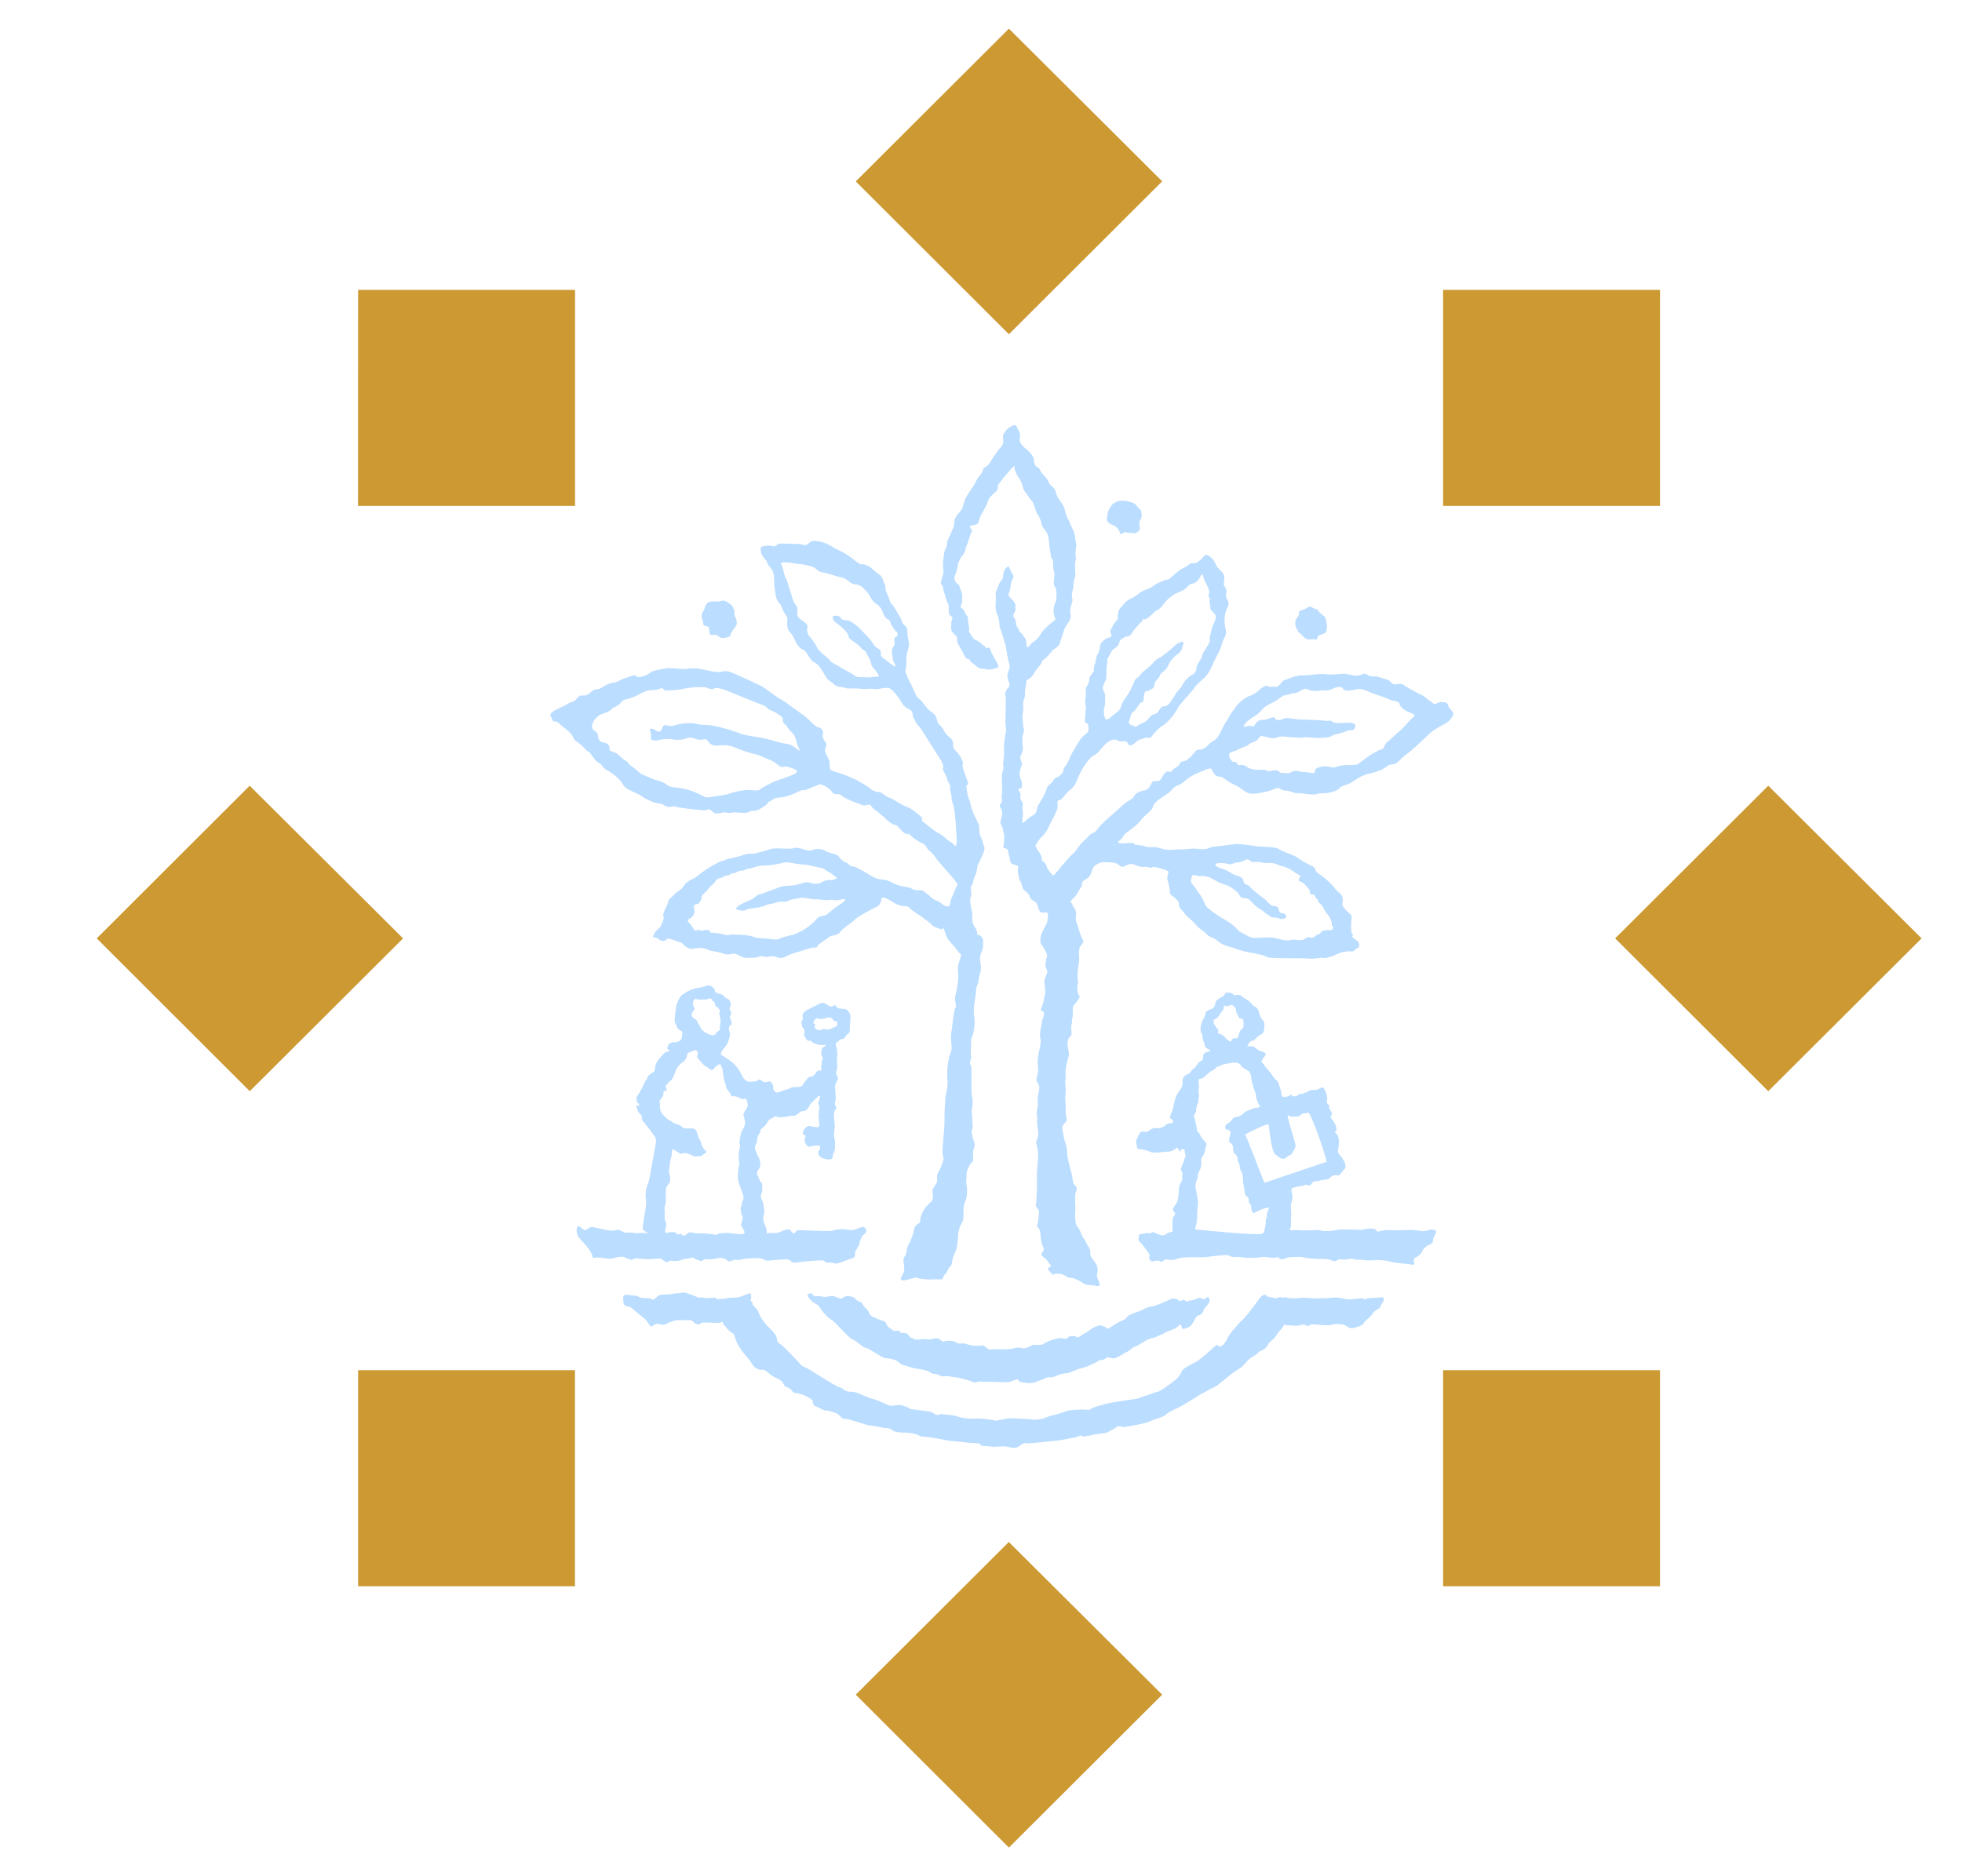 <svg xmlns="http://www.w3.org/2000/svg" width="23" height="22" viewBox="0 0 23 22"><g fill="none"><path fill="#BDF" d="M16.148 15.218c.02-.002.048-.014.067 0 .016.016.004.028 0 .046-.008.016-.023.024-.026.04a.072.072 0 0 1-.037.047.162.162 0 0 0-.07.065c-.018.03-.075.062-.091.094-.018.03-.055.04-.078.047-.023.009-.035.017-.068.017-.035 0-.076-.04-.1-.043-.024-.002-.07-.013-.136.003-.064.017-.216-.012-.24-.003-.027.012-.043.024-.057.012-.015-.012-.045-.014-.075-.003-.027.011-.121-.003-.15 0-.028.003-.022-.027-.035 0-.016.029-.066.077-.094.124-.029.05-.075.06-.091.1a.154.154 0 0 1-.076.07c-.015.006-.023.006-.05.035-.03.027-.075.046-.105.076-.028.027-.059.069-.092.093-.036.023-.115.073-.154.11-.04.037-.08.06-.109.088-.028.025-.105.056-.132.073-.029.016-.091.047-.119.068-.03.02-.139.084-.171.105-.031.019-.14.061-.189.102-.045.043-.15.057-.191.083-.041.025-.276.061-.296.065-.02.003-.03-.006-.06-.009-.028-.003-.042.02-.085.042-.043.022-.06.04-.114.043-.053.002-.146.024-.195.033-.048.01-.044-.009-.056-.009-.012 0-.043.018-.077.024l-.159.03c-.032.007-.355.035-.375.039-.019 0-.053-.014-.078.007a.314.314 0 0 1-.071.042c-.027.01-.106-.011-.13-.014-.027-.003-.117.006-.14.004a1.337 1.337 0 0 0-.127-.01c-.02 0-.023-.03-.044-.03-.021 0-.153-.008-.188-.016-.033-.003-.171-.013-.2-.022a2.16 2.16 0 0 0-.256-.04c-.023.005-.06-.016-.076-.025a.68.68 0 0 0-.128-.022c-.017 0-.129-.002-.15-.021-.023-.015-.06-.038-.075-.033-.015.006-.155-.028-.2-.03-.046-.004-.256-.082-.287-.077-.032.005-.064-.028-.075-.045-.01-.017-.075-.037-.088-.04-.012-.002-.044-.017-.067-.013-.023.002-.097-.043-.128-.055-.03-.01-.02-.052-.034-.07a.458.458 0 0 0-.111-.062.732.732 0 0 0-.105-.023l-.043-.049-.062-.027-.032-.056-.048-.032s-.061-.025-.093-.052c-.03-.03-.07-.054-.083-.054-.011 0-.03.01-.079-.017-.048-.03-.052-.07-.091-.112a1.066 1.066 0 0 1-.1-.128c-.041-.063-.05-.1-.055-.112-.006-.011 0-.044-.04-.065-.04-.02-.068-.07-.091-.09-.022-.02 0-.042-.025-.035-.026.01-.034.01-.072.01-.037 0-.107-.006-.13-.003-.022.003-.025-.01-.051.015-.025.021-.073-.01-.087-.029-.014-.021-.063-.012-.127-.014-.066-.004-.086.005-.129.018-.042.015-.053.03-.083.035-.028.006-.08-.028-.12.005-.041.033-.046 0-.075-.04-.027-.038-.056-.056-.119-.106-.062-.05-.067-.069-.118-.074-.052-.006-.045-.073-.045-.118.022-.035.075-.009.11-.009.033 0 .043 0 .078.017.034.017.06.011.105.014.046.003.048.023.06.017a.236.236 0 0 0 .05-.04c.009-.011.046-.02.068-.02.04.002.08-.002.12-.01.029-.008.053 0 .091-.011.037-.012.103.02.126.027.021.01.027.01.056.023.028.014.057.003.057.003s.048.015.065.011a.664.664 0 0 1 .093-.005c.016.003.016.023.039.017.027-.006.056 0 .1-.012.046-.011.095-.002.13-.011.04-.008.066-.023.112-.04.044-.016.037.004.04.044.002.039-.018.019-.003.039.014.02.019.011.019.033 0 .024.008.015.026.038.017.022.031.025.042.06a.49.49 0 0 0 .066.114c.027.044.073.074.115.128.043.054.026.04.038.079.01.042.002.028.045.06.042.031.079.073.11.104.031.033.115.119.127.136.016.017.062.031.111.061.052.033.31.194.327.196.018.003.037.011.074.038.037.024.056.013.11.022.054.008.159.067.204.076.046.008.164.062.193.077.029.013.083.002.121 0 .037-.004.058.01.086.017.03.005.041.029.076.032.035.002.087.01.12.016.036.004.08.01.104.015.023.006.023.021.055.032.034.01.046-.011.07-.006.021.006.138.009.168.023.033.013.11.028.137.028.026 0 .071.003.101 0 .032-.004.188.014.207.022.014.007.047 0 .073-.006a.95.95 0 0 1 .096-.016c.042-.007.253.007.288.013a.373.373 0 0 0 .158-.028c.045-.02.14-.035.203-.062.061-.03.23-.03.261-.026.03.004.03.006.067-.016.037-.022.111-.037.166-.054.054-.016.334-.054.364-.06.027-.005.061-.025.098-.034.037-.008.11-.042.144-.047.035-.006.218-.145.227-.156a.38.38 0 0 0 .057-.09c.018-.033.122-.083.162-.103.042-.02.2-.164.23-.189.03-.026.02.011.054.007.033-.002.068-.058.08-.084a.538.538 0 0 1 .076-.112c.026-.029.065-.08.11-.12.047-.04.173-.217.197-.248.023-.03.048-.047.072-.04.02.01.012.02.036.023.022.003.025.006.053.011.03.006.035.008.063-.005.028-.014.04.013.053.003.015-.011.04 0 .066.005a.48.48 0 0 0 .123-.002c.048-.006.145.005.191.005.05 0 .153 0 .185-.008a.456.456 0 0 1 .158.015.376.376 0 0 0 .109.001c.028-.001.09-.013.098-.008l.029.012s.032-.015.05-.015c.016 0 .077-.002.096-.005v.002Z"/><path fill="#BDF" d="M11.468 15.78a.374.374 0 0 1-.149-.024c-.02-.008-.06 0-.083-.003-.027-.002-.024-.02-.06-.027a.251.251 0 0 0-.089-.002c-.025.007-.03.015-.059-.011-.028-.026-.062-.022-.1-.012-.037.012-.059-.001-.101 0-.043.003-.105.015-.122-.005-.017-.018-.02.009-.046-.03-.025-.04-.05-.034-.085-.037-.035-.003-.005-.014-.038-.024-.035-.007-.044.013-.079-.014-.033-.025-.05-.03-.061-.056-.013-.025-.003-.034-.06-.052-.055-.017-.06-.024-.09-.037-.03-.014-.034-.01-.052-.042-.018-.035-.009-.032-.054-.073-.046-.044-.01-.046-.065-.069-.053-.023-.045-.038-.067-.049-.023-.011-.075-.023-.107-.009-.03.014-.033.034-.075.014-.044-.019-.068-.025-.102-.019-.034.005-.026.014-.094.003-.067-.013-.077.014-.1-.02-.02-.033-.067-.009-.064.011a.263.263 0 0 0 .076.083c.03.019.051.024.068.054a.518.518 0 0 0 .12.135c.036.017.075.061.11.096.033.034.128.14.161.149.033.008.108.088.152.096.041.01.195.119.225.119.032 0 .063.007.1.017.037.007.08.056.104.062.027.006.123.042.166.045a.59.59 0 0 1 .14.032c.017.008.044.035.07.028.025-.005.07.036.11.029.04-.008.084.007.124.01.042.003.14.032.172.04.031.01.064.032.092.018.028-.014.06 0 .119-.003.06-.002.13.003.172.003.04 0 .065.004.095-.005.03-.01.061-.024.081-.027.023-.002.014.023.029.027.017.002.118.03.176.009.06-.023.106-.038.12-.047a.11.11 0 0 1 .057-.014c.017.003.042 0 .074-.015a.445.445 0 0 1 .13-.034.21.21 0 0 0 .067-.02c.017-.01.038-.015.057-.024.02-.008.074-.016.12-.038.044-.019.085-.035.112-.055.029-.019.046-.014.065-.019.02-.008.054-.03.054-.03s.058.018.083.012c.025-.006.02-.006.066-.03.045-.025.062-.04.076-.043.014-.003.065-.051.098-.064a.18.18 0 0 0 .042-.02l.056-.032c.016-.01.012-.011.053-.031.043-.02.06-.013.094-.03.035-.018.063-.024.104-.049.044-.025.1-.034.135-.06.032-.025.048-.047.056-.025.008.024.006.05.04.038.034-.014.059-.014.086-.052.025-.037.034-.06.047-.081.016-.024.042-.024.057-.035.018-.011.026-.023.028-.04.004-.017.018-.03.034-.053.018-.023.037-.037.04-.064.002-.03-.006-.044-.02-.044-.015 0-.028.012-.04.02-.01.009-.007.009-.024-.003-.018-.01-.033-.014-.058-.003a.305.305 0 0 1-.088.025c-.034.007-.035.02-.056 0-.019-.02-.048.004-.048.004s-.023.005-.033-.011c-.013-.018-.074-.02-.092-.008-.017.01-.066.028-.088.039a.648.648 0 0 1-.156.05c-.04.004-.079.037-.119.051-.04.014-.123.038-.142.063-.02.027-.02.03-.068.05-.049.021-.086.049-.12.069-.034.019-.011.034-.053.014-.043-.02-.07-.06-.174.009a3.977 3.977 0 0 1-.144.091.038.038 0 0 1-.05-.002c-.01-.012-.028.004-.056-.001-.028-.006-.028.036-.063.03-.034-.005-.055-.012-.103 0a.519.519 0 0 0-.153.06c-.033.023-.117.001-.138.019-.017.017-.092.04-.11.03a.17.17 0 0 0-.098.003c-.04.012-.107.012-.156.012-.048 0-.062-.003-.099 0-.038.003-.027.011-.07-.023-.048-.034-.04-.022-.092-.018m-4.074-1.01c.022.006.05-.023.075-.016.025.005.04.003.098.009.055.007.152-.012.177-.004.026.01.03.02.06.036.032.015.035-.02.068-.013a.239.239 0 0 0 .103-.006c.036-.01.045-.013.07-.017.026-.002.09-.024.1-.002.01.02.028.009.05.021.023.014.033.008.05-.006.015-.013.084-.002.117-.01.03-.005.09-.021.119-.008.028.012.032.012.047.028.015.015.04.005.06-.004a.105.105 0 0 1 .059-.006c.025.004.059-.013.1-.015.04-.003.173-.012.2.006.029.019.038.019.082.015.044-.002.198-.019.22-.008.022.008.024.037.067.034.04-.004.319-.038.344-.022.025.015.01.022.043.022.035 0 .056 0 .088.01.031.008.113-.032.16-.048s.038-.009.053-.019c.017-.009.02-.02.02-.052 0-.036.012-.032.024-.058.013-.024.021-.03.026-.055.003-.026.014-.044.025-.072.01-.029.015-.02.047-.056.03-.038-.016-.076-.044-.067-.028.01-.045.017-.082.029-.037.013-.096 0-.13-.004a.399.399 0 0 0-.13.017c-.041.013-.39-.01-.408-.004-.019.006-.015.014-.034.029-.02.015-.04-.008-.05-.03-.009-.02-.082-.003-.122.02-.041.021-.094.01-.126.012s-.032.016-.032-.017c0-.035-.012-.047-.03-.099-.019-.053-.007-.066-.003-.1s.006-.037 0-.078c-.007-.04-.01-.071-.025-.097a.072.072 0 0 1-.004-.07c.01-.023.01-.048.01-.093 0-.042-.02-.034-.028-.058-.01-.025-.016-.041-.025-.057-.011-.015-.013-.05.013-.08.024-.033.019-.09.005-.12-.013-.028-.029-.055-.04-.09-.012-.035-.017-.056.004-.088.018-.03.001-.04.018-.08.015-.041.02-.033.028-.057.006-.025.004-.029.02-.04a.354.354 0 0 0 .052-.052c.018-.027.03-.058.057-.064.025-.006.036-.038.074-.02.04.015.158-.018.183-.013.025.002.037-.013.053-.02.015-.006.028-.038.062-.035.035.004.07-.043.075-.061.007-.02.045-.054.095-.104.05-.05.027.022.015.052-.012.033.008.037.008.068 0 .03-.012.087-.008.113.004.023.004.068.008.099 0 .03-.042.018-.064.018s-.042-.02-.07-.008c-.029.013-.033.023-.05.049-.016.025-.006.055 0 .054.028-.006.02.015.014.043-.007.027.003.056.025.08.021.027.037.009.068.005.03-.004.035-.008.07-.004.034.004.01.01.015.034.003.025-.021.019-.021.04 0 .023.002.038.024.057.022.02.09.038.122.03.032-.01.021-.049.032-.071.009-.02.022-.046.019-.08-.003-.035.005-.057-.007-.095-.013-.037.004-.116.004-.146 0-.032-.01-.085-.01-.11 0-.024-.004-.059.018-.08.023-.024-.002-.041-.006-.063-.003-.022.009-.035.009-.06 0-.025-.003-.08-.006-.119a.13.13 0 0 1 .022-.096c.021-.032.003-.054-.007-.073-.01-.018 0-.04.007-.078.005-.035-.007-.077 0-.115a.403.403 0 0 0-.004-.112c-.003-.022-.016-.042-.01-.06.007-.018.032-.025.039-.037.006-.013.03-.013.044-.017.026-.005.023-.034.054-.056.032-.022.026-.044.026-.073 0-.028.013-.11.006-.144a.104.104 0 0 0-.038-.067c-.015-.012-.05-.014-.074-.016-.027-.002-.035 0-.05-.02-.016-.023-.026-.023-.042-.01-.015.013-.032.005-.05-.004-.015-.01-.012-.01-.044-.026-.03-.016-.064.002-.082.013-.018.007-.012.007-.04.02-.028.013-.05.025-.085.043-.035.018-.062.053-.055.073.005.023.005.044-.01.06-.016.015.003.034.003.034s-.003.036.012.043c.017.006.02.032.017.054-.004.022-.008.024.016.07.026.041.035.023.052.026.015.003.031.03.069.04.036.01.05.017.09.01.041-.007.012.019-.005.028-.02.01-.016.012-.022.048-.006.033-.006.024.004.054.008.033.021.025.005.048-.015.021 0 .023-.009.06-.01.032.006.041-.003.058-.009.016-.023-.004-.04.009-.02.013-.037.048-.05.056-.017.01-.058.01-.073.035-.017.025-.037.041-.05.069-.013.028-.053.03-.09.03-.038 0-.042.003-.07.016-.029.013-.084.025-.119.042-.034.015-.054-.004-.065-.026-.013-.023.002-.042-.02-.075-.022-.034-.034-.025-.057-.018-.022.006-.027.006-.043 0-.016-.007-.035-.04-.059-.023-.026.019-.035.016-.091.021-.057.007-.088-.042-.117-.101a.386.386 0 0 0-.116-.14 1.186 1.186 0 0 0-.102-.067c-.035-.019.01-.065.023-.086.017-.023.035-.041.048-.077.012-.033.025-.064.018-.105-.006-.04-.013-.036-.009-.06.003-.02.016-.02.031-.039.005-.007-.003-.03-.008-.053-.002-.009-.023-.019-.007-.044.015-.027.012-.038 0-.063-.013-.026-.007-.032.004-.051.008-.017-.007-.066-.017-.074-.01-.01-.033-.016-.046-.029-.014-.011-.028-.03-.05-.038-.023-.005-.038-.005-.061-.021-.022-.016 0-.028-.022-.046-.022-.02-.038-.037-.061-.035-.027.003-.114.032-.146.032a.453.453 0 0 0-.16.075c-.039.028-.071.105-.078.153a2.486 2.486 0 0 0-.015.14c-.003.04.012.043.024.077.012.036.023.039.047.053.026.016.019.026.017.05-.003.025-.003.036-.014.054-.01.02-.03.02-.05.03-.017.013-.03-.007-.063.007-.03.012-.036.028-.046.054-.01.025.013.018.02.034.011.016-.026.013-.047.027a.492.492 0 0 0-.08.089c-.014.02-.035.049-.04.1-.006.05-.019.04-.057.067-.038.029-.022.039-.04.06-.019.022-.026.044-.035.06-.008.015-.015.04-.03.062-.017.022-.025.053-.042.066-.015.012-.011.046-.008.07.002.027.025.015.027.04.002.024-.009.01-.025.006s0 .027.007.056c.007.027.018.027.037.054.02.024.015.03.015.052s.023.03.044.063c.023.032.11.135.117.165.009.029-.008.099-.014.136-.008.037-.016.102-.028.152-.01.051-.03.2-.05.243a.338.338 0 0 0-.022.192c.01.05-.025.203-.034.28-.006.074-.015.059.068.111a.292.292 0 0 0-.114-.006c-.043.006-.107-.014-.145-.005-.038.007-.088-.048-.117-.033-.03.015-.096.01-.157-.006a3.915 3.915 0 0 0-.143-.03l-.077.043s-.027-.022-.058-.044c-.03-.024-.045.027-.03.088.014.06.156.147.185.278.05-.01.127 0 .162.007.034.005.075 0 .102-.01.029-.009.104-.017.113-.003.01.013.041.018.063.025m2.244-2.696c-.025.01-.04.009-.064-.004-.011-.014-.03-.022-.023-.033.01-.012.022-.017 0-.028-.017-.009-.013-.025-.003-.04.024-.033.02-.027.037-.027.018 0 .018.007.04.007a.175.175 0 0 0 .068-.014.1.1 0 0 1 .06.004c.023.017.018.042.038.035.017-.007.025.002.027.024.002.024 0 .027-.017.039-.015.01-.015.01-.045.02-.031.014-.02.015-.049.015-.03 0-.045-.01-.069 0m-1.525-.178c.004-.023.004-.019.017-.04.013-.017.02-.01.013-.034-.01-.025-.014-.028-.016-.045 0-.019-.004-.021.006-.04s.015-.024.03-.02c.02.003.035.009.063.007.03-.002.049.003.08-.008.031-.01.035-.006.046.013.01.019.026.02.03.039.004.017.002.03.02.038.017.006.023.024.032.033.006.008.015.022.006.033-.009.009-.005.012-.001.036.002.026.014.046.01.079s-.008.045-.005.071c0 .026-.004.019-.03.043-.028.02-.026.05-.065.04a.213.213 0 0 1-.089-.04c-.03-.02-.033-.028-.046-.051-.011-.024-.016-.035-.029-.048-.012-.012 0-.018-.012-.03-.013-.015-.013-.018-.046-.033-.01-.02-.017-.02-.015-.042m-.36.988c.016-.026.02-.02.026-.046.006-.029-.003-.05.025-.046.027.008.012-.023.01-.029-.018-.04.005-.036.018-.057.023-.037.04-.023.057-.06.015-.037.025-.056.034-.08.01-.026.007-.028.041-.07.035-.042.044-.03.07-.064.024-.036.02-.039.026-.067.008-.027.054-.032.075-.044.024-.012.049 0 .049.034 0 .035-.022.032.009.066.031.033.053.07.09.087.038.019.06.063.089.025.028-.037.041-.037.06-.049.018-.012.021.006.034.032.013.024.007.046.016.086.007.041.007.063.025.104.014.041.002.05.028.078.024.028.03.038.037.06.005.02.036.009.063.015.025.006.031.018.066.029.034.008.043-.023.056.015.011.037.021.051.003.09-.02.04-.048.053-.038.093.01.043.022.076.013.107-.01.032-.025.056-.037.08a.374.374 0 0 0-.024.142c.007.019.012.012-.002.059a.444.444 0 0 0-.003.153c.004.019 0 .029-.006.067a.492.492 0 0 0-.007.143c.007.05.071.184.064.217-.008.031-.017.04-.02.067-.004.028-.02.044-.012.07.008.026-.002.044.014.062.015.02.004.043 0 .068 0 .027-.026.027 0 .07.025.039.057.082-.008.082-.064 0-.114-.01-.134-.013a.547.547 0 0 0-.124.006c-.031.008-.037.022-.057.012a1.025 1.025 0 0 0-.189-.014c-.047.002-.098-.024-.122-.004-.022.02-.04.042-.065.023-.025-.021-.039-.01-.054-.005-.016.007 0-.004-.02-.02-.025-.016-.086-.008-.105 0-.021.005-.02-.01-.023-.017.003-.035.017-.07.011-.098-.008-.027-.02-.04-.015-.096.003-.057-.01-.08.003-.111.012-.03.009-.061.009-.111s-.005-.089.02-.123c.02-.035.027-.022.03-.056.003-.03 0-.06-.01-.087-.009-.022.005-.071.007-.103.003-.032.003-.041.015-.078.013-.038.004-.038.01-.074.007-.038.011-.03.051-.004.041.024.05.04.07.028.024-.012.065-.004.088.01.02.012.064.03.093.023.027-.005.032.007.059-.018.03-.024.057-.024.032-.05a.165.165 0 0 1-.05-.088c-.009-.036-.029-.043-.04-.093-.014-.05-.023-.074-.064-.078-.04-.003-.07.004-.093-.003-.024-.005-.027-.02-.048-.03-.021-.013-.036-.017-.062-.025-.029-.01-.027-.022-.057-.034-.031-.013-.041-.027-.07-.054-.027-.028-.04-.046-.047-.081-.005-.034 0-.066-.005-.081-.007-.015 0-.017.015-.041m.527-5.542c.035.003.04.026.04.063 0 .036.016.048.051.04.037-.008.04.012.07.027.027.016.054.01.09 0 .036-.006.028-.011.044-.046.016-.036.036-.052.056-.085.02-.03.007-.07 0-.09-.01-.02-.017-.028-.017-.068 0-.04-.007-.024-.015-.056-.009-.03-.037-.043-.063-.063-.029-.02-.058-.026-.084-.015-.029.01-.085 0-.117.007-.032.008-.032.008-.052.032-.02.024-.013.04-.027.068-.016.027-.026.032-.027.07.001.036.006.013.015.058.007.042 0 .055.036.057"/><path fill="#BDF" d="M6.9 8.81c.032.033.069.098.097.12.029.023.042.02.062.05.02.032.045.044.084.066a.58.58 0 0 1 .137.118c.026.038.034.053.057.074.023.023.143.066.184.097.042.03.082.045.123.065.038.02.119.02.138.04a.1.1 0 0 0 .09.018c.034-.007.031-.003.068.005.037.01.177.026.217.03.04.003.104.017.13.003.025-.014.048.005.074.028.025.023.082.011.116.003.034-.009.051.014.093.003.043-.012.148.009.185 0 .036-.01.045-.026.084-.022.041.002.137-.058.158-.088.019-.032.042-.023.063-.045.023-.023.084-.023.12-.028a.82.82 0 0 0 .133-.043c.027-.012.077-.043.102-.038.026.006.16-.059.19-.067.032-.009.103.038.126.06.022.02.026.038.048.05.022.012.056-.012.09.023.035.033.226.104.247.11.02.006.025 0 .059-.006.034-.005.029.006.054.035.025.028.045.033.07.056.02.023.065.048.085.074a.312.312 0 0 0 .083.063c.026.011.04.005.056.025.018.018.08.092.103.09.024-.003.032-.003.058.025a.423.423 0 0 0 .12.079c.03.013.054.037.067.067.016.027.052.038.096.104.043.066.221.251.236.283.015.033.035.005.023.029-.01.022-.023.046-.046.107-.025.063-.03.058-.039.11-.01.052-.01.047-.047.043-.038-.005-.063-.048-.109-.063-.047-.012-.075-.051-.114-.08-.038-.028-.052-.051-.11-.045-.056.004-.075-.03-.122-.035a.55.55 0 0 1-.18-.052.264.264 0 0 0-.124-.038.27.27 0 0 1-.113-.038c-.03-.014-.087-.056-.12-.07-.035-.015-.066-.043-.11-.047-.042-.005-.046-.038-.07-.043-.025-.005-.052-.025-.081-.061-.027-.038-.046-.035-.076-.044-.029-.009-.061-.014-.09-.033-.028-.02-.056-.02-.09-.022-.034-.005-.038.013-.09.019-.054.002-.133-.048-.19-.029-.057.018-.213-.01-.28.013-.066.025-.132.038-.171.048-.037.01-.08-.004-.142.019-.062.024-.142.038-.18.047-.038.012-.044.018-.086.029a1.28 1.28 0 0 0-.27.17c-.048.042-.115.047-.158.113-.042.066-.084.066-.113.104-.029.038-.063.043-.07.084-.01.044-.071.134-.058.172.013.037-.01.052-.023.099-.015.046-.051.047-.076.092-.047.09-.011.035.037.073.049.039.082.028.1.005.02-.023.109.023.152.034.042.009.038.037.093.065.058.028.065.009.109.005a.228.228 0 0 1 .125.017c.038.019.1.023.137.033.038.007.076.036.137.02.062-.014.077.01.133.033.059.023.076.005.123.01s.086-.027.124-.015c.038.015.08-.009.13 0 .046.01.05.025.093.015.043-.01.072-.033.115-.046a4.42 4.42 0 0 1 .238-.072c.023-.004.05.009.06-.02.01-.026.11-.08.133-.103.024-.024.099-.015.133-.062.033-.046.14-.109.175-.147.032-.037.227-.136.257-.15.028-.014.042-.042.051-.089.01-.048.104.018.143.043.029.018.06.03.094.037.042.009.067-.005.096.028.027.033.123.085.151.11.03.023.075.051.104.084.03.033.124.056.124.056s.014-.051.032.033c.02.086.092.138.147.215.057.074.044.012.039.065-.007.052-.039.08-.033.169a.64.64 0 0 1-.01.194c-.014.099-.035.115-.02.176.015.061-.005.061-.015.113a3.492 3.492 0 0 0-.023.175c-.01.091-.02.071-.011.183.011.113.001.09-.022.167a.852.852 0 0 0-.023.264.482.482 0 0 1-.015.17c-.015.062-.009.095-.015.152-.004.057-.004.132-.004.198 0 .068-.035.339-.018.378.017.038-.005.083-.027.14-.022.054-.045.067-.042.119.005.052-.001.053-.036.109-.034.055-.009.047-.013.11-.004.065-.018.052-.06.1a.334.334 0 0 0-.087.159c-.003.048.005.043-.04.072-.041.031-.027.065-.055.135-.026.069-.021.059-.046.106-.027.048-.01.074-.039.126-.031.05-.013.072-.01.132.005.06 0 .043-.02.091-.023.048-.023.025-.015.06.045.011.093-.012.128-.02.036-.007.028-.016.064-.005.035.013.08.013.114.016.038.005.1-.003.147 0 .05.005.026-.022.061-.058.035-.036.03-.065.06-.092.032-.028.015-.072.046-.139.033-.068.033-.096.042-.152.008-.056 0-.075.015-.135.017-.06.017-.052.036-.087.021-.035.017-.069.017-.116s0-.087.022-.139c.024-.051.016-.063.02-.119.004-.057-.016-.075-.007-.142.007-.069-.01-.061.028-.14.036-.08.041-.028.048-.075.007-.047 0-.06.003-.108.004-.047.017-.035.017-.075 0-.039-.02-.06-.027-.107-.01-.047-.01-.056 0-.076.007-.02.003-.062 0-.123-.005-.059-.01-.098 0-.14a.287.287 0 0 0 0-.106c-.01-.042-.01-.084-.01-.135v-.207c0-.055-.022-.032-.015-.079.007-.048.02-.04.01-.072-.007-.032 0-.06 0-.117 0-.061-.003-.072.021-.13a.52.52 0 0 0 .018-.202.5.5 0 0 1 0-.155c.006-.06.014-.075.017-.126.004-.053.004-.076.021-.108.016-.032.008-.064.028-.124.02-.059.008-.095.004-.142-.004-.049-.007-.067.015-.115.025-.047.014-.072.018-.111.003-.04-.014-.069-.037-.08-.025-.012-.035-.004-.035-.036s-.025-.06-.04-.087c-.015-.027-.015-.055-.015-.108 0-.05-.01-.067-.018-.119-.007-.05-.012-.06 0-.099.013-.04.004-.054 0-.098-.004-.045.024-.037.028-.08.004-.044.024-.068.036-.108.011-.04.011-.079.024-.103.011-.024.023-.042.042-.089.025-.053.04-.101.025-.12-.016-.022.002-.022-.035-.102-.036-.079-.008-.107-.032-.163-.025-.056-.044-.09-.068-.151-.025-.06-.02-.095-.04-.134-.021-.04-.032-.159-.032-.159s.028-.017.02-.036c-.01-.02-.018-.06-.03-.084-.011-.023-.017-.052-.03-.091-.012-.038.013-.048-.012-.095a.396.396 0 0 0-.075-.107c-.036-.041-.026-.049-.028-.089-.003-.038-.033-.058-.064-.086-.032-.027-.056-.088-.08-.112-.023-.023-.036-.028-.047-.079-.012-.051-.036-.068-.081-.099-.043-.033-.077-.096-.111-.128a.186.186 0 0 1-.067-.091c-.025-.051-.036-.08-.058-.12a.931.931 0 0 1-.05-.115c-.008-.027.014-.051.011-.115a.338.338 0 0 1 .013-.127c.007-.036.024-.064.016-.103-.008-.04-.016-.069-.016-.107 0-.04-.01-.08-.031-.095-.026-.016-.033-.04-.042-.068-.008-.027-.033-.054-.051-.092a.46.46 0 0 0-.065-.094c-.023-.028-.019-.053-.05-.115-.032-.064-.01-.077-.03-.116-.02-.04-.027-.092-.063-.113-.036-.018-.084-.078-.128-.098-.045-.02-.052-.024-.075-.02-.024.004-.08-.043-.108-.067a.929.929 0 0 0-.156-.096c-.04-.016-.128-.073-.169-.087-.038-.016-.13-.035-.159-.02-.027.016-.023.016-.046.035-.025.021-.07-.004-.1-.004l-.22-.006s-.03.007-.052.026c-.025.02-.044-.008-.108 0-.064.01-.072.01-.068.05.004.038.004.047.036.09.032.044.04.04.04.06 0 .019.031.047.05.075.021.028.024.045.03.1.003.056 0 .08.01.146.012.069.013.112.05.15.034.034.031.073.07.13.04.055.021.055.025.123.003.067.015.067.047.107.032.038.045.095.08.142.038.048.06.036.093.076.03.04.016.026.048.072.033.043.036.039.07.059.037.02.084.107.116.16.033.05.06.05.096.086.036.037.08.024.125.04.043.016.102.004.142.008.04.004.104.008.136.004.032-.004.088.008.126 0 .042-.008.07-.015.113-.008.045.008.14.148.156.18.02.032.05.057.085.07.036.017.036.052.04.077.003.023.02.039.03.067.013.028.05.06.073.096l.228.36c.018.032.03.061.023.084-.009.024.007.039.027.08.022.04.017.055.031.083.017.029.028.049.025.08-.004.033.016.06.016.1 0 .039.009.055.023.107.017.052.032.274.037.396.003.125-.033.043-.068.025-.036-.016-.106-.091-.148-.106-.04-.017-.143-.109-.176-.128-.031-.02 0-.052-.028-.067-.026-.017-.098-.089-.15-.105-.051-.015-.183-.104-.219-.114-.037-.011-.103-.073-.124-.068-.021.005-.076-.015-.101-.04-.023-.024-.122-.075-.159-.1a1.894 1.894 0 0 0-.279-.106c-.04-.007-.037-.048-.037-.088 0-.04-.032-.083-.044-.114-.012-.033-.015-.04 0-.08.017-.04-.007-.055-.026-.087-.021-.03-.008-.044-.008-.08 0-.036-.03-.06-.06-.064-.033-.004-.123-.115-.177-.147-.052-.032-.2-.15-.25-.175-.052-.024-.189-.135-.224-.154-.036-.02-.304-.142-.346-.16-.045-.015-.068-.03-.132-.015s-.14-.012-.22-.027a.532.532 0 0 0-.195-.005c-.069.007-.165-.016-.224-.008a1.42 1.42 0 0 0-.171.035c-.015.009-.036.025-.056.037-.02.012-.064.022-.095.032-.033.008-.049-.032-.072-.021-.025.011-.103.03-.137.048-.035.017-.058.032-.093.037a.284.284 0 0 0-.117.044c-.049.029-.049.032-.083.034-.033.002-.063.027-.088.048a.102.102 0 0 1-.084.025c-.032-.003-.054.026-.077.051-.023.026-.077.031-.1.052-.022.018-.138.06-.176.095-.038.036-.01.045.003.084.013.041.031.007.066.034.034.028.07.06.103.086a.238.238 0 0 1 .079.095c.016.037.055.054.084.077.027.022.054.053.084.084m2.96 1.79c-.102.065-.16.133-.185.133-.025 0-.077.016-.088.036a.667.667 0 0 1-.29.192c-.047.006-.085.02-.117.03-.035.013-.05.027-.095.021A2.44 2.44 0 0 0 8.898 11c-.036 0-.084-.027-.124-.03-.04-.003-.084-.011-.114-.01-.029.005-.023-.003-.066-.003-.042 0-.048.016-.092.004-.045-.01-.031-.01-.087-.018-.053-.01-.08-.004-.08-.004l-.02-.025s-.012-.013-.044-.009c-.03.006-.041.013-.07 0-.028-.011-.048.023-.065-.004-.017-.03-.009-.017-.034-.053-.025-.038-.049-.035-.034-.062.014-.024.032-.013.05-.042.02-.028.029-.047.02-.078-.009-.033-.01-.037.004-.055.014-.016.036 0 .056-.027.018-.028.033-.047.028-.063-.008-.014.017-.028.028-.045.012-.017.026-.017.046-.048.02-.03.037-.039.068-.07.03-.032.02-.04.051-.054.03-.015.035-.002.065-.026.031-.023.035.004.072-.023.036-.025.042-.005.083-.03.045-.026.067-.008.094-.026.029-.02.037-.004.1-.027.065-.023.11-.023.179-.026.069-.005.146-.024.183-.033.035-.01.159.023.212.023.056 0 .147.027.201.037.055.007.074.036.119.059.046.023.048.042.073.05.026.007-.002.034-.051.036-.048.003-.07 0-.108.023a.165.165 0 0 1-.13.014.146.146 0 0 0-.11.003.687.687 0 0 1-.162.029c-.04.002-.054 0-.1.016-.039.015-.077.03-.116.043-.054.02-.08.03-.116.04-.037.008-.044.03-.096.059-.054.029-.103.042-.148.073-.045.03-.04.048-.004.053.037.007.052.014.083-.001.031-.019.126-.022.15-.03.025-.008.05-.006.085-.025.037-.02.063-.011.117-.031.053-.02.097-.003.134-.017.037-.013.032-.017.088-.025.056-.009.062-.02.115-.014.055.005.083.019.13.017.042-.003.123.016.154.009.032-.01.092.013.134-.004.041-.017.102-.011 0 .054m.661-3.137c-.022.006-.026.006-.025.042.003.035.003.05-.008.066-.013.014-.02.051-.02.051s-.007.025.003.054c.01.03-.003.044.013.07.015.03.042.085 0 .057-.042-.03-.032-.023-.064-.049-.034-.027-.078-.05-.083-.079-.002-.029.007-.048-.024-.07-.033-.023-.033-.011-.063-.057-.03-.05-.079-.096-.108-.127a.803.803 0 0 0-.11-.105c-.03-.018-.034-.03-.072-.042-.04-.012-.067 0-.087-.025-.019-.027-.026-.033-.075-.033-.05 0-.017.062.013.082.029.018.052.04.074.06.024.02.06.055.07.085.008.028.003.032.044.064.043.032.08.05.104.085.026.034.052.025.066.062.012.034.024.04.04.076.016.035.01.069.04.097.03.03.098.124.036.104-.038 0-.069.01-.128.007-.057-.004-.1.005-.132-.023-.034-.03-.114-.063-.146-.085-.032-.023-.124-.065-.138-.087-.011-.023-.07-.064-.096-.09-.026-.027-.04-.033-.061-.075-.023-.043-.04-.065-.062-.094-.023-.03-.046-.046-.049-.094-.005-.049.022-.046-.019-.088-.042-.041-.092-.049-.096-.104-.004-.054.01-.067-.011-.099-.024-.033-.034-.044-.05-.098-.016-.056-.019-.061-.036-.115-.016-.056-.019-.07-.035-.104-.016-.036-.014-.021-.033-.1-.02-.082-.051-.092.013-.092.066 0 .097.01.149.017a.727.727 0 0 1 .198.042c.033.02.051.055.108.06.055.008.12.037.193.052.07.019.066.021.1.046.026.024.06.04.095.043.038.003.072.028.105.065a.326.326 0 0 1 .065.09c.023.04.053.065.075.078a.19.19 0 0 1 .062.082c.012.03.036.086.062.093.026.006.03.045.049.075.019.028.043.073.057.076.013.004.013.047-.005.053M6.943 8.5c.01-.047.028-.063.064-.1.036-.034.13-.046.156-.079.027-.031.072-.036.104-.07.033-.037.036-.044.092-.056a.635.635 0 0 0 .147-.06.395.395 0 0 1 .088-.037c.04-.011.1-.002.142-.023.045-.02.026.016.07.02a.938.938 0 0 0 .214-.02.977.977 0 0 1 .248-.016c.037.009.068.032.1.016s.076-.004.152.023c.075.03.319.132.398.16.08.027.075.056.119.072.044.017.084.04.12.07.042.037 0 .057.04.088.04.032.028.047.08.095.051.048.055.093.067.14.012.047.06.103.008.067-.05-.036-.075-.063-.146-.071-.073-.008-.184-.052-.281-.068-.096-.016-.21-.032-.263-.056a1.878 1.878 0 0 0-.33-.09c-.064-.008-.115-.004-.163-.017-.053-.012-.062-.008-.12-.008-.061 0-.134.024-.169.032s-.094-.028-.111.011c-.015.04-.028.072-.068.049-.04-.024-.096-.048-.08-.005.016.045.01.076.01.096 0 .02.054.024.086.016a.49.49 0 0 1 .151-.012.33.33 0 0 0 .176-.008c.06-.024.083 0 .14.013.056.011.088-.025.115.019.028.043.072.06.14.049a.352.352 0 0 1 .188.03c.051.02.147.056.207.069.06.01.152.057.207.078.056.023.096.084.14.076.044-.008.047-.004.096.012.048.015.12.043-.008.09-.127.048-.188.065-.223.084-.037.02-.112.055-.14.08-.028.023-.084 0-.148.005a.692.692 0 0 0-.194.038c-.057.02-.133.029-.19.036-.055.008-.094.023-.139-.007a.817.817 0 0 0-.298-.096c-.076 0-.12-.028-.128-.04a.316.316 0 0 0-.073-.035s-.06-.016-.075-.023a1.33 1.33 0 0 0-.089-.037l-.063-.03s-.048-.045-.099-.08c-.052-.037-.04-.052-.085-.076-.042-.025-.059-.056-.1-.081-.04-.023-.087-.023-.079-.05.008-.03-.025-.067-.048-.072-.023-.004-.047-.004-.068-.028-.02-.024-.02-.047-.023-.075-.003-.028-.088-.052-.064-.108m6.104-2.342a.128.128 0 0 1 .078.08c.015.039.01.027.042.01.03-.018.04.003.074 0 .035-.004.048.02.091-.01.042-.027.03-.042.026-.077-.004-.035-.003-.04.014-.072.018-.032.012-.042.008-.082-.003-.037-.031-.042-.054-.074a.1.1 0 0 0-.065-.043c-.027-.005-.042-.018-.081-.018-.037 0-.06-.005-.097.016a.124.124 0 0 0-.065.057c-.016.029-.033.05-.033.087-.001.008-.007.02-.01.051-.002.033.03.058.072.075m2.226 1.3c.043.052.076.038.12.038.048 0 .036.017.051-.019.015-.038.023-.024.067-.044.042-.022.038-.027.042-.064.008-.038-.002-.058-.008-.096-.004-.036-.017-.042-.043-.065-.026-.023-.032-.02-.047-.046-.014-.027-.042-.018-.066-.035-.024-.018-.038-.018-.061-.004-.023.016-.039.02-.066.03-.029.012-.038.014-.035.037.002.023-.006.03-.024.058-.017.029-.019.025-.019.068.009.058.009.032.028.077.021.043.017.013.061.065"/><path fill="#BDF" d="M16.992 8.309c-.021-.041-.014-.072-.066-.075-.053-.003-.053 0-.087.016-.035.017-.04-.011-.074-.03-.033-.02-.062-.052-.104-.074a1.597 1.597 0 0 1-.175-.095c-.051-.034-.059-.037-.11-.028-.053.012-.062-.022-.095-.043-.034-.02-.078-.028-.118-.041-.036-.014-.092 0-.123-.02-.031-.022-.035-.024-.097-.004-.061.022-.125-.014-.185-.014s-.155.014-.209.005c-.055-.011-.23.016-.281.013-.051-.005-.131.027-.188.048-.059.02-.039.023-.08.063-.04.042-.056.014-.103.024-.048.01-.011-.027-.06-.01-.053.018-.066.041-.097.065a.301.301 0 0 1-.105.056.43.43 0 0 0-.165.147c-.04.056-.038.048-.071.109-.035.061-.041.064-.07.12-.026.055-.033.075-.065.113-.03.038-.04.028-.083.065-.04.037-.023.027-.053.047a.117.117 0 0 1-.08.025c-.028 0-.037.026-.069.06-.03.034-.023.025-.058.052-.034.027-.034.018-.066.027-.03.01-.019.035-.055.059-.033.023-.05.03-.067.054-.016.025-.021-.006-.05.004-.032.01-.054.056-.072.088-.022.031-.04.02-.075.024-.034.003-.03.014-.05.052-.021.037-.025.03-.045.047-.02.018-.028.004-.076.024s-.062.034-.068.051c-.006.018-.036.04-.078.065s-.077.062-.118.099c-.042.038-.18.15-.23.218-.053.07-.069.043-.103.083-.035.04-.075.064-.128.137-.05.071-.052.065-.074.085-.047.048-.043.047-.098.109-.056.061-.038.055-.078.092-.042.038-.027.077-.094-.012-.021-.026-.023-.051-.044-.086-.019-.035-.04-.011-.04-.052 0-.041-.02-.058-.052-.11-.029-.051-.026-.033-.007-.07.022-.04.018-.036.06-.08.047-.045.063-.079.085-.124.02-.044.04-.078.07-.14.026-.061.032-.057.03-.105-.004-.048-.007-.051.027-.062.033-.01.066-.078.116-.116.052-.037.072-.085.096-.143a.841.841 0 0 1 .099-.176c.046-.062.056-.068.102-.096.045-.027.093-.104.135-.136.04-.035.09-.05.119-.035.031.013.032.018.075.015.04-.003.043.003.06.034.018.03.063 0 .087-.023.023-.024.036-.028.099-.048s.053.017.083-.017c.03-.034.075-.097.136-.131a.582.582 0 0 0 .172-.201c.035-.062.163-.192.19-.232.027-.042.073-.08.126-.13.055-.053.07-.1.114-.193.045-.093.062-.11.082-.175.021-.064.01-.042.039-.103.032-.062.012-.09.006-.127a.367.367 0 0 1-.003-.115c.004-.048.017-.075.034-.115.018-.042.011-.06-.002-.082-.015-.025-.025-.05-.015-.083.012-.035-.01-.062-.023-.082-.014-.02 0-.044 0-.088 0-.046-.01-.056-.045-.094-.034-.038-.034-.026-.052-.065-.02-.037-.027-.068-.081-.103-.054-.035-.054.005-.102.046-.05.041-.057.037-.093.037-.034 0-.042.027-.098.054-.059.027-.065.038-.135.098-.069.062-.057.032-.107.055-.05.022-.056.015-.124.064-.07.05-.093.03-.177.095-.085.064-.11.05-.165.114-.052.064-.056.057-.067.114-.012.056 0 .016 0 .045 0 .031-.033.039-.062.1-.027.06-.037.034-.02.09.02.057-.024.027-.071.066-.022.02-.05.025-.062.102-.011.076-.026.053-.042.122-.014.069 0 .036-.01.056-.012.02-.009.02-.016.054-.007.034.012.019-.011.054-.023.033-.038.038-.042.08-.005.04-.012.052-.023.072-.012.018-.02.022-.02.06 0 .039.008.053 0 .08a.228.228 0 0 0 0 .101c.008.027-.003.059-.003.096 0 .037-.004.05-.004.05s-.007.022 0 .04c.007.02.03.012.034.028.004.015.011.06.004.08-.007.018-.03.035-.061.06-.03.027-.069.095-.092.133-.022.038-.041.065-.072.138-.03.072-.058.087-.065.117-.007.03 0 .034-.034.064-.034.031-.033.023-.06.039-.028.015-.02.03-.058.064-.039.034-.042.046-.06.099-.02.053-.047.083-.065.121-.02.038-.027.038-.039.092-.011.052-.03.05-.073.079-.042.03-.034.027-.071.061-.04.034-.016-.042-.016-.096 0-.053-.01-.049-.003-.095.007-.044-.011-.044-.024-.08-.01-.034.008-.059-.016-.09-.024-.03 0-.038.012-.034.017.003.021-.031.021-.031l-.005-.05s-.02-.05-.024-.072A.251.251 0 0 1 11.967 9c.014-.031.018-.054 0-.087-.014-.035-.007-.038.014-.087.019-.05.005-.08.005-.117 0-.043-.004-.06.004-.085.009-.032.018-.07.01-.087-.008-.019-.004-.034-.01-.088-.008-.054-.002-.062.003-.114.01-.08-.011-.078.011-.136.023-.057 0-.038.02-.15.018-.11.003-.063.046-.094.043-.029.052-.075.106-.135.054-.062.03-.07.058-.085.027-.015.041-.034.083-.083.042-.05.038-.035.065-.058.026-.021.038-.03.046-.065.008-.033.03-.082.04-.124a.338.338 0 0 1 .055-.106c.023-.034.035-.06.027-.092a.213.213 0 0 1 .008-.11c.011-.042.019-.045.011-.084-.007-.038-.004-.052.008-.102.012-.049.003-.057.012-.098.006-.043.022-.05.017-.074-.004-.02 0-.054-.004-.105-.004-.05.017-.064.009-.11-.009-.046 0-.065.004-.11.005-.046-.01-.069-.013-.118-.004-.05-.022-.08-.037-.11-.014-.03-.03-.076-.042-.094a.311.311 0 0 1-.034-.089c-.004-.025-.004-.026-.022-.069-.02-.042-.047-.064-.073-.116-.026-.055-.016-.071-.046-.1-.03-.03-.043-.033-.058-.072-.015-.039-.056-.072-.08-.102-.022-.031-.016-.05-.05-.066-.034-.015-.038-.068-.042-.099-.003-.03-.052-.086-.088-.113a.283.283 0 0 1-.065-.07c-.014-.024-.014-.043-.007-.082.007-.038-.021-.069-.04-.111-.018-.042-.062-.002-.089.012-.027.015-.048.05-.065.076-.014.025 0 .05-.004.091-.004.042-.025.06-.046.083l-.045.06s-.038.054-.057.089a.173.173 0 0 1-.073.071c-.028.016 0 .023-.045.08-.047.056-.05.08-.084.134-.034.052-.07.105-.089.14-.017.033-.03.098-.044.128a.306.306 0 0 1-.054.066l-.03.053-.011.084s-.038.094-.067.155c-.032.061-.009.036-.009.036s-.003.038-.023.08c-.02.041-.014.049-.022.102a.473.473 0 0 0-.003.135c.006.043-.004.057-.021.118-.015.06-.009.04.008.067.012.027.009.02.012.042.002.023.019.06.025.084a.343.343 0 0 0 .034.094c.009.02.005.04.006.076.003.036-.005.044.028.066.033.023.002.039.002.081 0 .04-.006.038 0 .076.007.04.018.03.041.06.027.03.028.02.028.045 0 .024-.007.022.007.055.015.033.024.044.044.08.02.035.027.058.046.087.02.03.033.004.048.03.013.024.044.041.079.072.036.03.048.027.08.03.033.003.052.013.083.01.028-.002.053-.013.084-.022.028-.008-.005-.059-.024-.094a.541.541 0 0 1-.042-.079c-.022-.035-.013-.049-.03-.06-.016-.011-.031.016-.038.002-.006-.013-.021-.026-.048-.045-.024-.02-.045-.04-.076-.05-.03-.012-.044-.052-.062-.075-.02-.021-.008-.041-.012-.065-.002-.025-.008-.044-.011-.08-.003-.036 0-.051-.014-.063-.015-.01-.017-.041-.044-.073-.028-.033-.038-.023-.024-.05.012-.027.014-.05.013-.108-.003-.058-.02-.061-.03-.107-.012-.046-.029-.02-.054-.07-.024-.053.01-.062.025-.147.018-.085-.002-.033.018-.074a.268.268 0 0 1 .052-.088c.028-.038.02-.052.04-.105.023-.052.028-.084.047-.134.02-.049.025-.033 0-.068-.024-.037.023-.037.06-.044.034-.01.034-.031.045-.071.012-.042.03-.056.057-.112.027-.054.03-.054.042-.095.014-.04.04-.062.08-.098.041-.037.03-.039.035-.059.003-.018-.005-.024.02-.054.028-.03.023-.032.05-.065.026-.028.042-.05.09-.103.05-.052.033-.024.035-.002.01.021.01.033.03.076.025.044.023.03.035.055.012.025.029.05.03.075.004.024.02.058.036.077.017.02.046.065.06.085.017.017.027.024.031.042l.03.089c.016.047.042.057.06.128.013.072.038.075.065.123.027.05.021.066.03.133.008.07.01.075.02.135.008.06.02.03.024.07.003.041 0 .072.011.113.011.04.006.057 0 .121-.006.063.017.059.025.09a.38.38 0 0 1 0 .139c-.008.032-.016.032-.023.07a.2.2 0 0 0 .007.116c.016.038.008.036-.025.063-.033.027-.038.03-.074.065a.329.329 0 0 0-.067.083c-.023.035-.043.053-.057.068-.018.017-.033.013-.071.061-.04.05-.034-.01-.04-.052-.006-.04-.013-.03-.033-.06-.018-.031.004-.015-.025-.033-.026-.02-.018-.031-.039-.061-.019-.03-.014-.027-.023-.065-.004-.04-.017-.048-.023-.059-.01-.01-.011-.027.006-.06.021-.034.01-.027.01-.066.003-.038.003-.028-.012-.048-.007-.023-.028-.037-.05-.06-.015-.021-.022-.021-.01-.06.015-.038.015-.06.02-.092.006-.034.007-.042.02-.061a.053.053 0 0 0 0-.06c-.009-.015-.016-.034-.034-.065-.01-.03-.014-.032-.04-.01-.021.022-.031.038-.036.085-.004.047-.004.04-.028.071-.023.03-.025.052-.046.099-.022.046-.012.043-.012.099 0 .055 0 .043-.003.09-.002.046.005.044.01.08.007.035.018.019.023.06.006.042.013.052.013.088 0 .035.015.044.032.104.016.061.02.072.036.121.012.05.021.124.031.168.008.044.017.054.02.09 0 .035-.008.03-.02.077-.017.047 0 .038.002.077.004.038.015.021.015.063 0 .042-.017.017-.04.074-.023.057-.002.04-.002.085 0 .045-.003.234-.005.263-.003.042.017.114.005.135a.986.986 0 0 0-.021.238c.004.04-.014.122-.01.155a.114.114 0 0 1-.008.071c-.01.027-.005.033-.007.068-.003.037.007.168.002.193-.005.025-.01.025-.002.056.005.03.001.027-.018.062-.02.036.008.033.018.077.008.044.001.058-.013.11-.014.053.02.064.024.105.001.041.024.057.017.103-.007.047 0 .064-.012.096-.01.034.054.017.057.058.004.043.018.063.023.107.006.044.02.042.066.058.046.017.025.01.025.051 0 .042.002.042.013.095.008.052.009.02.023.057.015.035.012.039.023.07.01.029.053.035.078.09.023.054.02.034.054.06.033.023.033.027.048.076.013.05.033.06.069.058.034-.002.05-.016.043.06-.009.077-.013.062-.049.137-.036.077-.032.069-.038.118-.006.05.017.056.057.13.038.073.015.058.01.117-.008.062-.015.054.005.1.018.043.01.033-.013.096-.02.063-.011.055-.007.111.002.06.015.04-.004.117-.015.077-.015.074-.035.13-.02.055.008.018.026.055.015.035-.013.051-.023.123-.01.072-.016.066-.02.132-.002.065.013.048.006.108-.006.062-.017.075-.024.128a.434.434 0 0 0-.006.145c.006.077-.006.074-.014.122-.008.051-.004.035.014.073.02.038.02.046.006.115-.014.068-.006.057-.01.099-.001.04.009.033-.007.1-.012.065.008.068.003.106-.005.04-.005.039.005.106.011.07.008.086-.01.136-.016.048-.004.035.01.12.015.086-.014.203-.01.339.002.133 0 .117-.004.197-.002.078 0 .052-.006.093-.009.04.006.033.023.061.018.027.012.041.006.096-.005.053 0 .034-.013.083-.014.046.014.021.028.076.015.055.005.068.019.128.013.06.013.047.025.072.011.024.004.026-.018.06-.018.034-.002.03.037.067.038.034.023.03.053.064.03.035.011.022 0 .036-.012.014-.033.014-.015.035.02.023.028.028.052.057.032-.022.055-.012.07-.012.019 0 .043 0 .085.028.04.029.042.011.088.024a.44.44 0 0 1 .12.062c.02.017.092.017.148.027.054.01.041-.024.017-.079-.024-.054.003-.068-.004-.123-.007-.054-.02-.057-.052-.106-.036-.047-.032-.051-.032-.081 0-.031 0-.037-.024-.073-.024-.033-.024-.058-.053-.092-.028-.034-.028-.075-.064-.126-.039-.052-.029-.055-.035-.1-.006-.045 0-.061 0-.134 0-.07-.01-.14.006-.188.02-.047.008-.06-.012-.078-.022-.017-.022-.058-.035-.123-.014-.065-.021-.07-.037-.146-.018-.075-.014-.058-.018-.11a.398.398 0 0 0-.027-.136c-.017-.052-.015-.079-.027-.13-.014-.052.008-.061.035-.093.026-.03.007-.052.003-.1-.003-.048 0-.085-.003-.135a.37.37 0 0 1 0-.093.5.5 0 0 0 0-.096.424.424 0 0 1 0-.1c.003-.05-.004-.044.003-.099.008-.054.01-.071.027-.125.017-.056.008-.07-.004-.146-.009-.073.009-.088.024-.108.018-.021.025-.021.018-.08-.008-.057.01-.061.007-.1-.003-.035.017-.053.01-.121-.006-.07.018-.072.053-.12.034-.048.03-.058.016-.076-.012-.016-.013-.037-.016-.082-.003-.045.017-.045.006-.092-.009-.05 0-.051 0-.104 0-.051.008-.037.013-.102.008-.065-.002-.075 0-.119.004-.046.01-.066.04-.096.026-.03 0-.051-.022-.107-.02-.054-.02-.075-.044-.136-.024-.061 0-.072-.008-.12-.006-.048-.019-.043-.043-.096-.025-.05-.034-.026.009-.071.047-.045.055-.075.086-.124.032-.046.01-.03.018-.057.007-.028.037-.037.069-.062.03-.025.037-.051.054-.099.018-.046.028-.046.076-.071.047-.024.058-.011.113-.011s.088.003.127.036c.037.03.048.011.09-.005.041-.018.066-.014.104.004a.216.216 0 0 0 .11.017c.052 0 .05.02.081.006.03-.014.12.02.161.034.042.015.028.017.018.064-.012.05.01.063.012.098.004.033.02.046.014.086-.002.043.036.056.056.073.02.016.053.044.053.086 0 .041.043.065.064.098.02.035.09.081.134.135.044.054.083.064.116.101.035.04.062.041.097.06.034.016.069.058.113.073.044.018.086.029.126.041.041.016.135.043.18.05a.883.883 0 0 1 .102.02c.025.007.076.014.096.033.02.02.437.01.49.018.057.007.145-.015.173-.008.027.008.109-.02.134-.032a.415.415 0 0 1 .178-.046c.05.008.046-.007.069-.027.025-.02.03.003.038-.034.007-.038-.013-.058-.057-.088-.048-.032 0-.028-.022-.056-.021-.027-.01-.033-.014-.07-.002-.039 0-.05.004-.104.004-.054-.006-.048-.037-.075a.296.296 0 0 1-.06-.07c-.023-.033 0-.036-.006-.091-.007-.055-.03-.058-.065-.092-.034-.034-.034-.048-.083-.093a1.045 1.045 0 0 0-.147-.119c-.026-.015-.023-.069-.075-.086-.051-.018-.155-.089-.182-.106-.028-.018-.16-.06-.202-.09-.042-.026-.203-.023-.251-.029-.047-.007-.205-.034-.271-.025-.065.01-.08.008-.127.017-.048.01-.106.003-.171.03-.066.028-.136-.004-.212.007-.072.01-.152.004-.188.01a.371.371 0 0 1-.127-.006c-.03-.006-.078-.03-.133-.024-.055.008-.108-.02-.128-.02-.018 0-.061-.01-.076-.01-.013 0 .027-.027-.085-.017-.113.01-.131-.01-.092-.031.037-.021.04-.064.086-.096a.861.861 0 0 0 .128-.102c.042-.046.052-.065.08-.089a.849.849 0 0 0 .09-.088c.006-.014.006-.044.046-.08.036-.033.107-.075.143-.102.033-.027.067-.074.105-.088a.213.213 0 0 0 .084-.052.673.673 0 0 1 .201-.113c.138-.061.103-.031.142.023.038.055.068.024.113.055.044.031.087.063.137.083.05.02.092.065.144.089.052.024.125.007.191-.007a.484.484 0 0 0 .133-.041c.055-.023.067.024.124.024.053 0 .1.033.138.03.036-.002.112.011.166.015.056.003.087-.017.12-.014.029.002.145-.01.19-.047.043-.04.032-.028.102-.055.072-.028.084-.049.158-.09.076-.04.158-.046.234-.078.077-.03.084-.068.144-.07.063-.004.079-.056.168-.121.09-.064.252-.232.3-.267.047-.033.087-.054.143-.085.056-.031.066-.052.094-.094.027-.04-.01-.046-.028-.088m-4.06-.285c.018-.05.029-.039.029-.108 0-.068 0-.064.008-.127.009-.063-.011-.034.02-.09.032-.054.032-.071.067-.094.035-.023.05-.043.055-.067.006-.023.016-.04.06-.062.041-.024.056.001.09-.05.03-.052.029-.042.069-.088.039-.05.046-.039.059-.068.009-.028.007.015.053-.019.046-.036.053-.044.082-.073.027-.029.054-.017.106-.09a.42.42 0 0 1 .163-.135c.057-.028.069-.02.119-.073.045-.051.057-.018.106-.058.05-.041.06-.125.078-.062.018.063.02.05.043.102.024.051.032.069.026.091-.006.024-.012.04.009.07.02.028-.017-.015 0 .063s-.02.03.061.121c.028.031-.015.104-.03.14-.014.039-.017.08-.031.12-.015.039.017.02-.004.061-.02.045-.023.048-.045.083-.023.034-.039.057-.043.088-.007.032-.052.08-.062.116-.008.035.004.038-.025.078-.028.04-.003-.003-.052.037a.262.262 0 0 0-.088.1c-.029.051-.046.059-.072.093-.026.035-.026.045-.04.065-.016.015-.016.036-.056.074-.039.038-.054.005-.088.042-.037.04-.027.06-.07.07-.044.012-.049.026-.074.055-.028.03-.028.03-.058.044a.512.512 0 0 0-.067.035c-.015.007-.019.028-.039.01-.02-.016-.026-.002-.053-.023-.025-.018-.011-.033 0-.07.012-.039.01-.059.036-.075.027-.018.028-.027.053-.061.022-.035.034-.052.048-.052.015 0 .017-.012.022-.037a.326.326 0 0 1 .013-.078c.007-.016.007-.007.045-.023.037-.018.06-.027.065-.044.007-.017 0-.026.007-.046.004-.02.049-.052.057-.078.009-.025.009-.022.034-.046.027-.023.052-.044.067-.078a.251.251 0 0 1 .054-.083c.03-.038.054-.046.076-.069.018-.024.025-.016.036-.062.01-.045.035-.086-.028-.058-.064.03-.08.06-.114.087-.037.026-.093.08-.123.091a.241.241 0 0 0-.08.065c-.038.04-.062.058-.105.093-.043.035-.05.06-.07.074-.027.015-.038.03-.057.081a.767.767 0 0 1-.093.165c-.035.046-.04.074-.048.098-.01.023-.016.042-.068.08-.052.038-.09.088-.12.06-.007-.032-.01-.04-.014-.074-.003-.035.004-.05.01-.075.005-.025.004-.02.005-.084.004-.064-.005-.06-.018-.094-.011-.036-.014-.03.003-.078m1.035 2.242c.033-.012.054.008.09.008a.29.29 0 0 1 .097.01c.03.008.045.021.093.046a.53.53 0 0 0 .11.046c.036.012.066.03.094.05.027.022.055.041.075.08.023.038.069.019.1.038.03.022.066.066.1.093.032.027.057.031.087.06.03.031.056.034.071.051.017.018.052.01.086.018.033.01.053.021.087.003.034-.018-.006-.063-.03-.06-.023.002-.03 0-.046-.042-.014-.041-.02-.038-.06-.041-.039-.004-.075-.06-.108-.085a3.954 3.954 0 0 1-.127-.099c-.038-.034-.06-.066-.084-.069-.024-.003-.033-.034-.037-.054-.003-.02-.04-.045-.078-.05-.035-.008-.091-.055-.166-.08-.076-.022-.112-.056-.051-.065.061-.008.106.007.133.011.027.008.042-.013.09-.02a.2.2 0 0 0 .09-.026.051.051 0 0 1 .07.011c.011.016.058.006.094.009.037.003.07.018.102.013a.226.226 0 0 1 .126.021c.04.017.07.017.116.039.044.02.083.056.123.075.04.017.009.032.004.056-.007.025.008.016.042.037.032.02.054.054.068.069.015.015.019.018.019.048 0 .03.037.018.048.026.012.009.022.037.022.037s.026.021.03.042c.003.02.02.02.04.047.024.03.026.046.043.074.018.027.04.042.05.066.01.025.025.05.025.087 0 .036.033.01.013.043-.02.034-.029.013-.07.02-.046.008-.053-.003-.07.024-.017.026-.022.017-.047.03-.024.014-.044.043-.071.034-.027-.007-.027-.013-.056.003-.028.019-.02.019-.062.025-.04.006-.074-.015-.123 0-.047.013-.119-.01-.183-.025-.065-.011-.17-.003-.228 0-.058.006-.123-.046-.164-.064-.04-.017-.04-.04-.105-.09-.065-.05-.113-.073-.169-.11a.954.954 0 0 1-.13-.098c-.02-.024-.032-.059-.056-.105-.024-.048-.048-.068-.065-.098-.018-.032-.041-.052-.059-.08-.015-.026 0-.06.009-.088m2.545-1.814c-.046.053-.07.084-.116.122-.046.038-.106.099-.135.121-.03.022-.043.057-.053.077-.008.02-.025.009-.069.034-.042.026-.073.038-.112.068-.04.027-.061.045-.095.068-.032.024-.023.026-.09.029-.067.002-.101-.003-.163.015-.061.017-.048.02-.11.005-.058-.014-.157.007-.162.041-.001.035-.019.037-.044.032-.027-.007-.116-.011-.154-.021a.101.101 0 0 0-.084.014c-.02.014-.057.01-.093.007-.034-.003-.028.003-.054-.021-.029-.023-.076-.003-.11 0-.035.004-.024-.02-.082-.017a.35.35 0 0 1-.144-.014c-.037-.014-.054-.046-.105-.041-.048.006-.034-.008-.056-.03-.025-.02-.036.007-.056-.024-.02-.033-.035-.052-.024-.077.013-.028.054-.022.097-.047.042-.027.106-.036.135-.066.03-.027.07-.02.098-.055.03-.034.037-.038.037-.038s.004-.008.047.004c.043.01.104.03.148.01.042-.02.087-.008.134-.005.045.002.126.014.169.005.044-.008.157.011.199.006.046-.006.096 0 .136-.023.042-.024.055-.017.092-.03.039-.01.06-.019.1-.034.042-.013.055.012.08-.032.02-.044-.01-.063-.1-.059-.091.002-.128.014-.163-.013-.034-.025-.034-.002-.1-.012-.067-.007-.103-.007-.177-.01s-.125-.003-.183-.012c-.057-.008-.096-.014-.122.003-.03.017-.06.011-.079.009-.015-.003-.002-.042-.056-.024-.053.018-.048.021-.088.024-.042.003-.063.005-.089.035-.02.029-.028.056-.057.039-.028-.017-.121.04-.078-.02.018-.022.03-.039.073-.068.043-.03.08-.047.124-.098.044-.052.078-.062.133-.091.056-.029.056-.035.095-.062.04-.03.056-.019.108-.037.053-.02.047 0 .1-.027.055-.027.072-.046.108-.027.038.021.097.02.142.013.047-.006.099.006.147-.02.05-.028.112-.03.125 0 .011.028.078.026.145.007.067-.016.126.013.177.036.048.022.156.05.202.074.046.024.088.022.12.038.03.017 0 .024.043.066.043.044.109.058.138.078.03.02 0 .022-.046.074"/><path fill="#BDF" d="M16.512 14.422c-.089.005-.17.002-.224.002a.344.344 0 0 0-.119.014c-.034.01-.034-.014-.047-.024a.256.256 0 0 0-.118-.002c-.032.008-.049.008-.087.008-.038 0-.1-.006-.146-.003-.042.002-.058-.005-.113.008a.514.514 0 0 1-.147.008c-.036-.002-.05-.016-.082-.01-.03.004-.125.004-.15.004-.028 0-.085-.007-.12-.003-.035.007-.042.003-.03-.029.01-.032.003-.015.005-.092.002-.078.005-.05 0-.12-.004-.069 0-.061.01-.103.011-.042.01-.045-.002-.103-.01-.058.02-.05.048-.057.03-.008.037-.01.065-.013.03-.002.034-.014.058-.014s.039.02.056-.006c.019-.027.032-.036.058-.036.027 0 .076-.018.1-.018.023 0 .052-.006.069-.027.018-.022.047-.03.08-.023.033.004.046-.032.077-.065.028-.03.022-.041.015-.074a.326.326 0 0 0-.062-.101c-.041-.047-.013-.061-.013-.111s.01-.03 0-.073c-.007-.046-.013-.051-.037-.077-.023-.027.016-.012.012-.036-.003-.023-.003-.043-.025-.079-.022-.037-.026-.037-.039-.055-.013-.02.005-.016.007-.049.003-.032-.01-.034-.027-.063-.015-.028.017-.023-.013-.048-.027-.026-.016-.04-.013-.061.003-.022-.003-.038-.009-.062-.006-.023-.025-.069-.042-.077-.02-.007-.03.013-.062.023-.033.012-.056 0-.092.012-.034.01-.021.021-.034.023-.014.004-.027 0-.046.013-.018.016-.038-.009-.052.012-.018.021-.033.018-.055.021-.021.003-.027-.034-.042-.016-.016.019-.034.017-.069.022-.036.005-.029-.032-.037-.064-.01-.032-.016-.056-.029-.092-.013-.039-.04-.046-.06-.077-.024-.033-.047-.067-.082-.105-.035-.036-.023-.043-.052-.063-.03-.023.062-.092.04-.11-.043-.033-.055-.012-.11-.058-.024-.023-.059-.025-.08-.026-.023-.002-.03.014-.019-.009.015-.02.023-.052.052-.052.03 0 .057-.054.094-.07.037-.016.048-.04.05-.103.003-.063-.014-.061-.037-.094-.021-.036-.02-.046-.031-.083-.014-.037-.025-.043-.048-.055-.024-.01-.03-.031-.059-.057-.03-.027-.057-.035-.083-.056-.022-.021-.042-.027-.078-.02-.033.01-.021-.016-.048-.022-.026-.008-.072-.017-.082.013-.012.03-.038.027-.075.058-.039.032-.024.027-.04.072-.016.046-.046.038-.074.056-.03.019-.031.017-.04.061-.012.043-.019.028-.034.073-.018.05-.02.052-.018.105.004.053.018.019.021.068.002.052.017.058.025.096.009.04.024.045.058.061.035.02-.033.02-.054.038-.021.019-.021.024-.021.052 0 .03-.008.03-.032.046-.025.016-.025.016-.046.05-.02.034-.037.029-.063.066-.027.038-.04.03-.064.046s-.029.035-.037.063c-.004.028.01.021-.004.064-.013.042-.035.045-.064.11-.03.063-.034.125-.048.17-.015.044-.021.042-.028.077-.01.034.018.017.03.05.014.03-.017.028-.03.03-.016.005-.031 0-.064.03a.128.128 0 0 1-.098.027c-.018-.007-.05.004-.073.02-.023.018-.044.03-.077.022-.033-.01-.047.015-.073.073-.028.056-.01.053-.006.096.004.042.033.033.07.04.038.005.066.023.106.033.038.011.152-.01.184-.008a.15.15 0 0 0 .097-.038c.022-.02.018-.005.041.026.023.03.013-.028.04-.02.029.008.018.015.029.06.013.045-.006.033-.014.073-.007.04-.017.036-.025.068-.01.032-.022.023 0 .067.023.046-.003.013.004.06.004.029-.002.042-.019.073-.02.035-.02.05-.022.1-.003.05-.004.036-.008.08-.004.042-.024.06-.045.095-.018.034-.025.022 0 .062.03.04-.009.037-.016.074a.548.548 0 0 0 0 .155c-.037.013-.048.009-.085.035-.037.024-.073.002-.101-.007-.03-.008-.034-.028-.055-.016-.02.01-.039.013-.05.008-.014-.005-.057.008-.083.012-.027.003-.025.015-.028.052-.008.037.019.037.03.054.014.018.03.034.051.065.025.03.025.036.04.057.017.02.003.033.003.048 0 .014.002.02.02.034l.008.012s.071-.018.09-.01c.015.01.017.024.047 0 .028-.022.036-.016.085-.01.048.005.065-.012.117-.023.05-.011.184-.008.234-.008.052 0 .074-.003.142-.012.069-.008.13-.014.162-.014s.026.011.066.02c.04.009.049-.004.117.007.067.007.136.01.21 0 .074-.013.136.013.187.002.05-.013.022.005.056.019.033.014.054-.02.105-.022.05-.003.125-.01.17.003a.966.966 0 0 0 .167.016c.055.003.074 0 .117.006.043.005.034.017.068.02.036.002.033-.017.062-.02.031-.003.03.003.057.003.028 0 .082-.018.112-.006.026.011.056.003.098.008.042.006.12.01.163.003a.646.646 0 0 1 .186.023c.053.014.168.018.217.028.048.01.05-.005.043-.025-.008-.017-.004-.027.002-.043.009-.015.024-.013.05-.034.027-.023.032-.027.04-.043a.105.105 0 0 1 .03-.048c.01-.009.033-.03.067-.043.035-.014.027-.018.032-.046.004-.027.015-.045.034-.086.018-.039-.044-.051-.098-.03-.058.02-.134-.011-.222-.006Zm-2.276-2.466c.01-.009.03-.017.035-.023a.637.637 0 0 0 .033-.045.134.134 0 0 1 .023-.031.072.072 0 0 0 .018-.037c.004-.016-.002-.032.012-.03.013.004.02.014.041.006.022-.01.028-.013.042-.01.016.002.021.006.034.023.014.016.015.023.015.037a.11.11 0 0 0 .019.052c.015.019.015.047.035.044.019-.002.02-.004.03.022.008.027.005.032.005.052 0 .024-.003.037-.016.047-.012.01-.023.015-.028.035-.01.02-.01.038-.019.053-.01.015-.009.027-.027.023-.02-.004-.037.002-.046.017-.008.014-.012.03-.035.015-.024-.015-.035-.03-.05-.046a.133.133 0 0 0-.052-.035c-.017-.008-.034-.005-.027-.025.005-.023.006-.027-.012-.043-.021-.017-.008-.025-.023-.034-.008-.01-.013-.014-.015-.032-.004-.017-.004-.028.008-.036m.607 2.335c-.011.032 0 .046-.01.082-.007.037-.005.058-.028.09-.023.035-.775-.046-.797-.046a.59.59 0 0 0 .027-.148c0-.026-.004-.04.004-.106.008-.07.008-.064-.002-.115-.012-.05-.005-.056-.017-.099-.012-.042-.004-.065.005-.1.01-.033.02-.03.017-.052-.003-.023.003-.038.021-.073a.182.182 0 0 0 .019-.1c-.003-.04 0-.04.026-.081.025-.042.013-.065.03-.101.017-.037-.007-.047-.034-.077-.03-.032-.035-.069-.059-.09-.023-.023-.013-.04-.013-.04l-.012-.045-.012-.061c-.002-.015-.017-.036-.01-.052.004-.017.022-.023.024-.051.003-.027.003-.054.017-.081.014-.03.006-.035.014-.081.01-.045-.008-.035-.002-.08a.257.257 0 0 0 0-.095c-.006-.037.002-.034.034-.042.031-.008.04-.031.07-.053.03-.023.03-.029.063-.043.03-.013.027-.037.07-.048.04-.011.045-.026.086-.028.04-.004.06-.016.11-.014.053.002.056.028.071.045.014.016.046.033.074.049.029.013.033.046.042.095.003.048.013.058.024.104.012.046.025.054.03.096a.22.22 0 0 0 .032.1c.023.039.023.022 0 .034-.022.01-.045.002-.099.028-.055.024-.057.019-.085.047-.027.029-.05.034-.091.042-.04.01-.023.018-.056.049-.033.031-.055.026-.063.065-.007.04.042.025.058.05.013.027-.009.054-.012.104-.004.046.009.018.025.04.018.023.022.035.023.077.003.042.01.03.029.054.019.025.019.018.021.054.003.037.013.03.02.054.01.022-.003.04.024.088.028.047.014.072.022.128.006.058.015.06.018.114.008.054.025.04.041.07.018.032-.006.034.021.068.025.034.008.058.025.09.018.035.026.012.05.004.027-.01.05-.029.11-.043.06-.014.035 0 .021.045-.016.045 0 .047-.016.079Zm-.02-.421c-.028-.06-.192-.501-.227-.565.027-.018.259-.135.273-.118.01.018.032.31.078.346.044.036.086.079.132.04.046-.04.053-.021.071-.055.018-.032.034-.054.037-.083.002-.03-.108-.358-.09-.355.017.002.041.022.074.015.034-.01.043.008.073-.018.03-.028.055-.018.09-.028.037-.009.225.56.217.575"/><path fill="#C93" d="M4.198 18.6H6.74v-2.534H4.198M16.917 18.6h2.543v-2.534h-2.543M4.197 5.932h2.544V3.399H4.198m12.719 2.533h2.543V3.399h-2.543M11.827.336l1.797 1.79-1.797 1.793-1.795-1.792m1.794 15.954 1.798 1.79-1.797 1.793-1.795-1.793M2.927 9.213l1.798 1.79-1.797 1.792-1.794-1.792m19.595-1.79 1.797 1.79-1.797 1.792-1.795-1.792"/></g></svg>